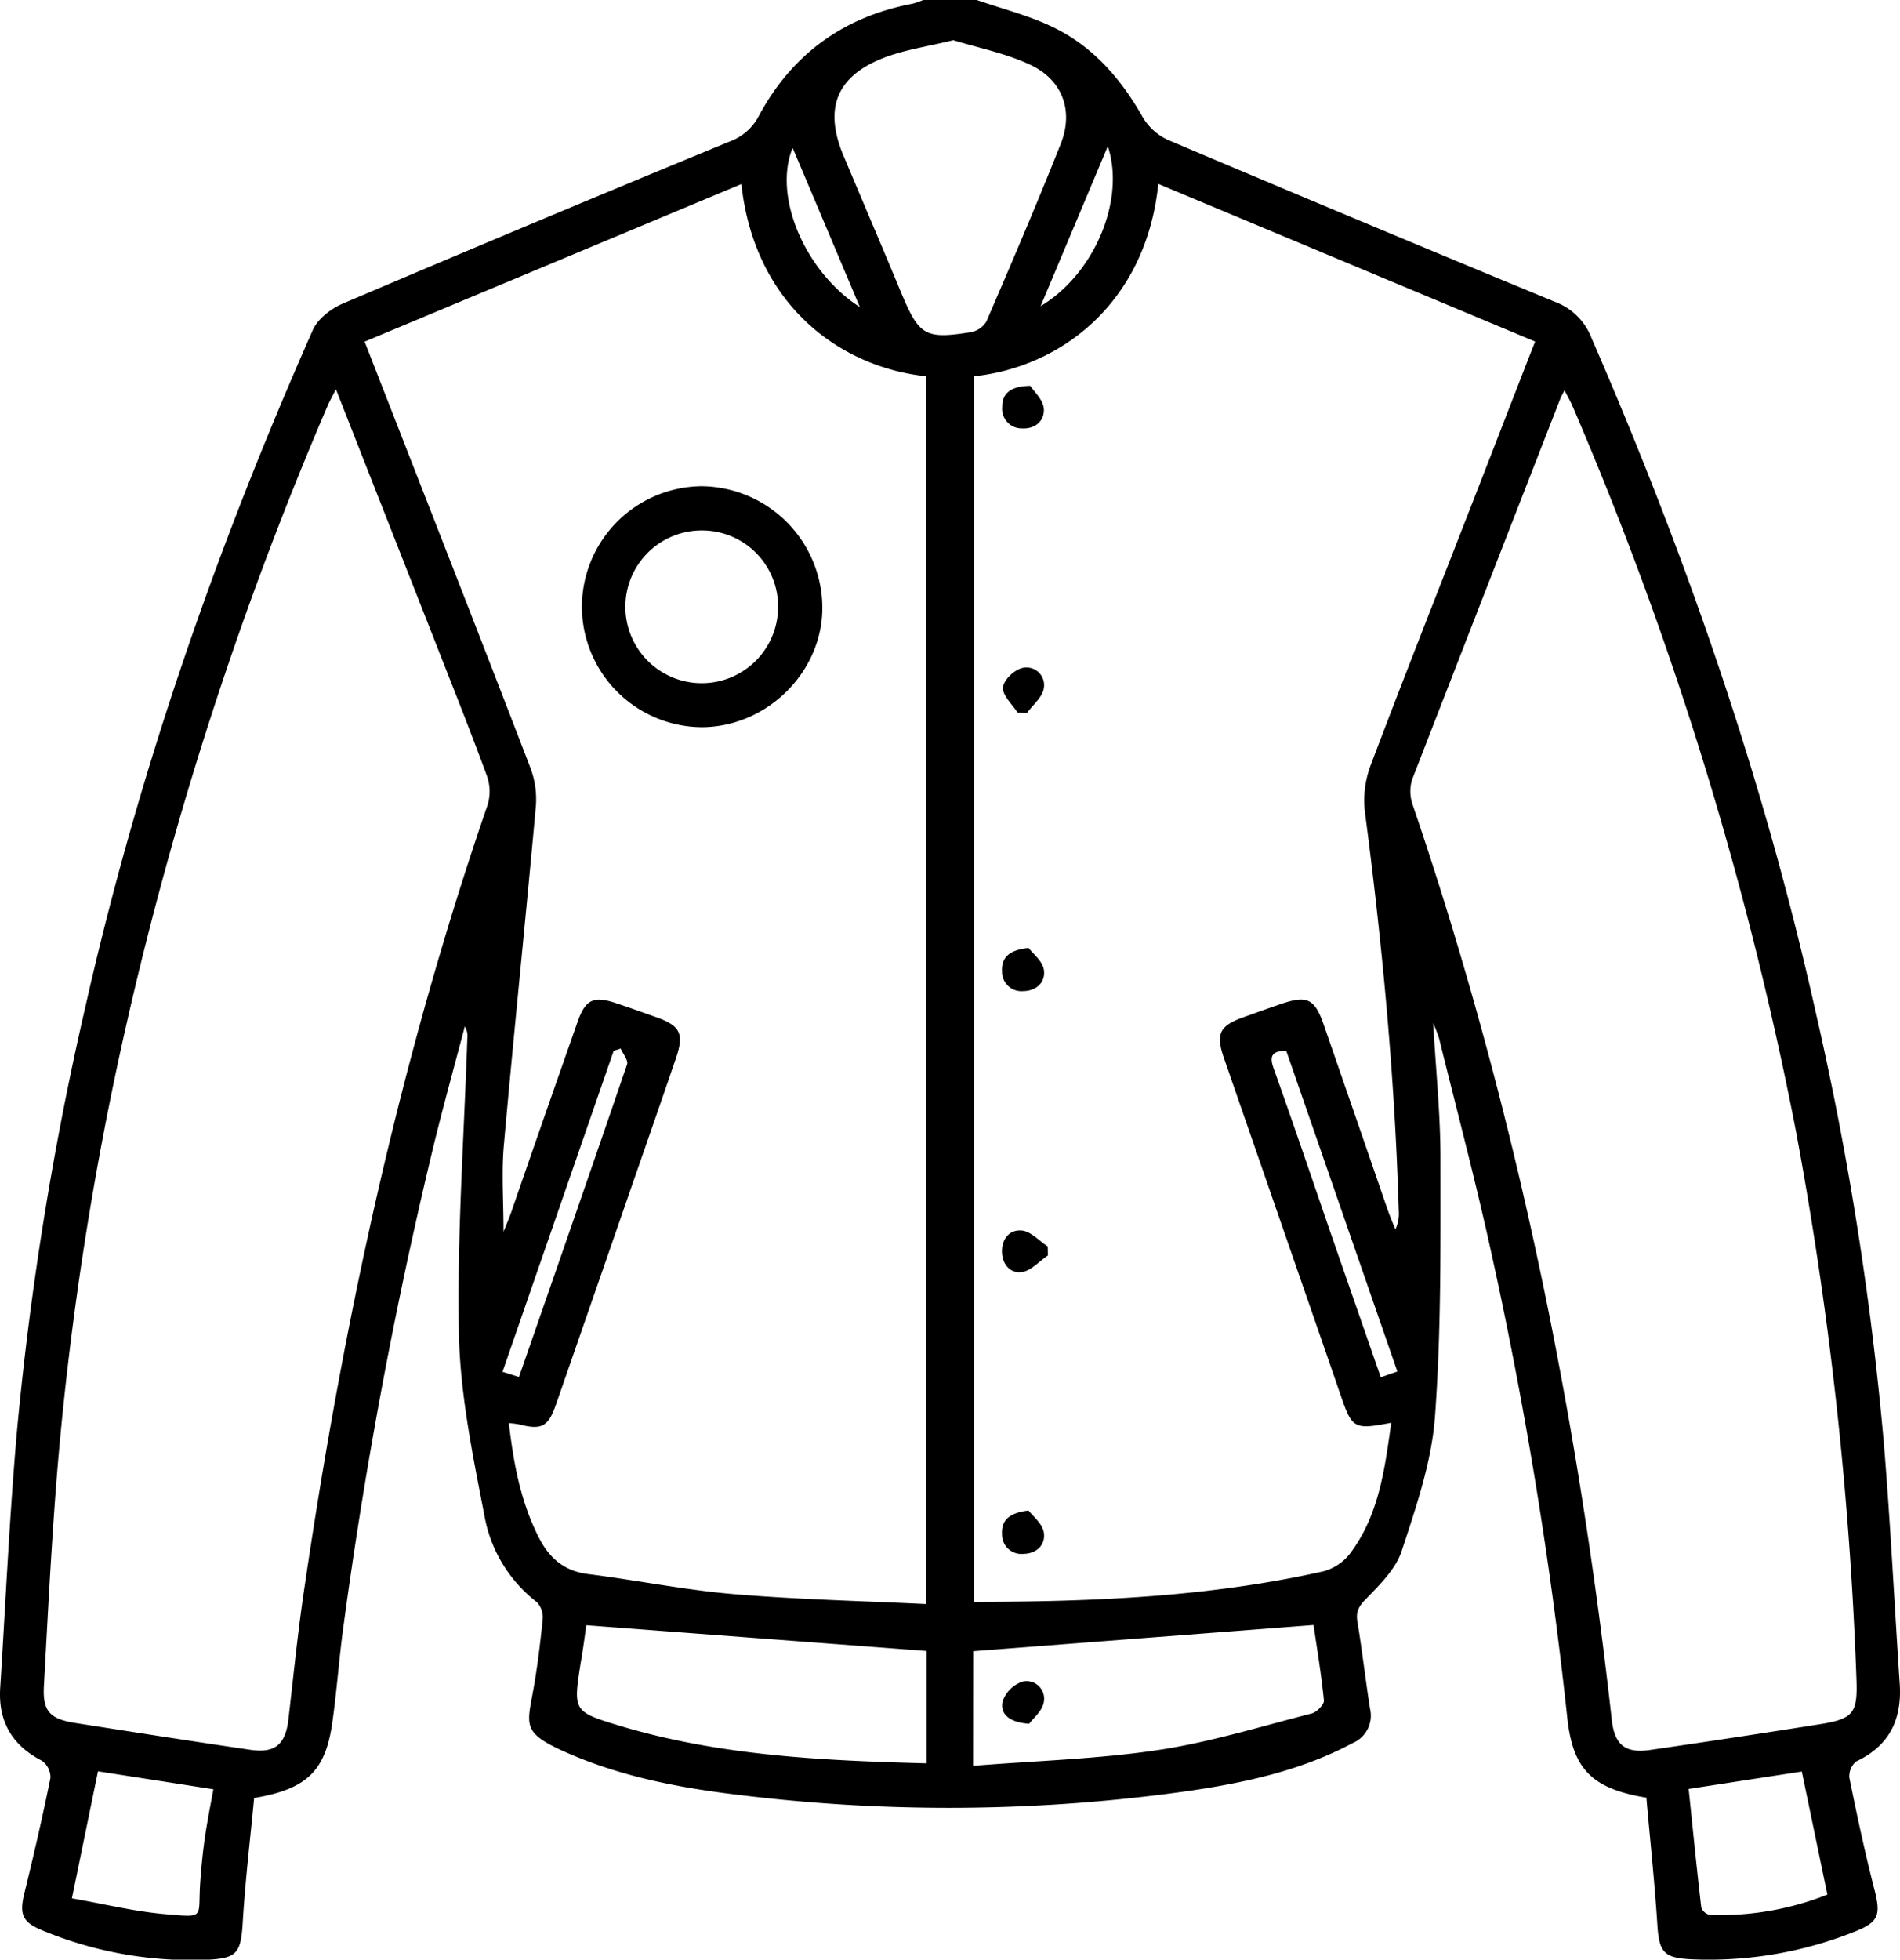 <svg xmlns="http://www.w3.org/2000/svg" viewBox="0 0 346.11 356.84"><g id="katman_2" data-name="katman 2"><g id="katman_1-2" data-name="katman 1"><path d="M177.93,0c4.68,1.63,9.56,2.83,14,5,7.19,3.5,12.27,9.34,16.21,16.3a10.39,10.39,0,0,0,4.62,4.18Q248,40.41,283.35,55a11.36,11.36,0,0,1,6.57,6.56c17.24,39.66,31.36,80.36,40.8,122.6a577.47,577.47,0,0,1,12.42,78.33c1.22,14.69,1.94,29.42,2.92,44.13.43,6.47-1.87,11.27-7.93,14.13a3.48,3.48,0,0,0-1.24,3c1.38,6.81,2.83,13.61,4.56,20.33,1.2,4.68.78,5.94-3.69,7.7a71.52,71.52,0,0,1-29.64,5c-5.05-.23-5.89-1.32-6.21-6.26-.5-7.82-1.34-15.62-2-23.17-9.95-1.65-13.42-5.19-14.42-14.65a774.37,774.37,0,0,0-14.18-86.16c-2.79-12.56-6.09-25-9.18-37.51a27.49,27.49,0,0,0-1.06-2.72c.5,8.67,1.33,16.66,1.33,24.65,0,15.66.15,31.37-1,47-.61,8.28-3.45,16.5-6.07,24.48-1.09,3.31-4,6.15-6.55,8.77-1.3,1.34-1.81,2.29-1.51,4.1.87,5.26,1.47,10.57,2.3,15.85a5.42,5.42,0,0,1-3.17,6.25c-9.36,5-19.57,7.21-29.91,8.72a312,312,0,0,1-81.29.79c-10.84-1.26-21.58-3.25-31.69-7.65-8.15-3.54-7.6-4.84-6.49-10.85.83-4.45,1.37-8.95,1.83-13.45a4.11,4.11,0,0,0-1-3.18,25.57,25.57,0,0,1-9.66-16.09c-2.12-10.9-4.39-22-4.6-33-.34-17.85.94-35.73,1.54-53.6a3.39,3.39,0,0,0-.46-2.19c-1.84,7-3.78,14-5.51,21a865.87,865.87,0,0,0-16.59,88.2c-.8,5.75-1.19,11.55-2,17.3-1.21,9-4.59,12.37-14.28,14-.69,7.32-1.6,14.88-2.06,22.47-.35,5.86-1,6.78-6.92,7A70.7,70.7,0,0,1,7.7,351.51c-3.63-1.49-4.2-2.93-3.26-6.76,1.72-7,3.33-14,4.75-21a3.72,3.72,0,0,0-1.55-3.12c-5.48-2.83-8-7.23-7.6-13.31,1-15.76,1.7-31.54,3.1-47.26a583.05,583.05,0,0,1,12.38-76.58C25.11,140.92,39.38,99.9,57,60.05c.9-2,3.31-3.86,5.45-4.77q35.22-15,70.59-29.56a9.68,9.68,0,0,0,5.21-4.65c6.05-11.21,15.4-18,28-20.4A13.79,13.79,0,0,0,168.17,0Zm-.52,68.52V291.69c21.59,0,42.79-.88,63.64-5.55a9.14,9.14,0,0,0,4.81-3.16c5.32-7,6.38-15.37,7.57-23.9-6.77,1.29-7.11,1.1-9.21-5-.61-1.75-1.2-3.51-1.81-5.26q-9.74-28.11-19.47-56.2c-1.51-4.36-.76-5.83,3.53-7.37,2.3-.82,4.59-1.65,6.89-2.43,4.73-1.62,6.13-1,7.8,3.85q5.75,16.59,11.47,33.2c.47,1.35,1,2.67,1.57,4a7.09,7.09,0,0,0,.6-3.49c-.72-24.28-3-48.42-6.16-72.5a18.17,18.17,0,0,1,1-8.42c6.53-17.24,13.32-34.38,20-51.56,3.31-8.49,6.59-17,10-25.71L211,33.49C208.79,55,193.44,66.83,177.41,68.52Zm-8.7,223.58V68.52c-15.9-1.69-31.29-13.21-33.66-35L66.42,62.21C76.62,88.35,86.69,114,96.61,139.79a16.22,16.22,0,0,1,1,7.07c-1.86,20.58-4,41.12-5.83,61.7-.44,5-.06,10.11-.06,15.74.57-1.44,1-2.43,1.37-3.45,4-11.61,8.06-23.22,12.14-34.82,1.41-4,2.88-4.71,6.85-3.4,2.53.83,5,1.73,7.55,2.63,4.3,1.54,5,3,3.53,7.37-2.85,8.34-5.76,16.66-8.65,25q-6.6,19.06-13.23,38.12c-1.43,4.09-2.61,4.68-6.75,3.62a14.8,14.8,0,0,0-1.83-.22c.87,7.51,2.2,14.54,5.55,21,1.85,3.58,4.55,5.94,8.84,6.48,8.85,1.11,17.64,2.9,26.52,3.65C145.16,291.26,156.77,291.52,168.71,292.1ZM61.19,70.88c-.66,1.31-1.17,2.2-1.57,3.14A650.48,650.48,0,0,0,23.15,186,590.59,590.59,0,0,0,10.8,263.59C9.51,278,8.8,292.55,8,307c-.26,4.57,1.07,6,5.6,6.73,10.66,1.67,21.32,3.34,32,4.9,4.54.67,6.41-1,6.94-5.54.95-8.18,1.76-16.39,3-24.54,7.11-48.28,17.38-95.83,33.29-142a8.45,8.45,0,0,0-.13-5.26c-3.12-8.49-6.48-16.88-9.78-25.31ZM285,71.07c-.35.69-.59,1.08-.76,1.51q-13.53,34.67-27,69.36a7.29,7.29,0,0,0,.1,4.61c18.44,54.15,29.94,109.8,36.26,166.58.51,4.57,2.4,6.19,7,5.53q15.33-2.22,30.62-4.64c6.45-1,7.2-2,6.95-8.4a675.33,675.33,0,0,0-11-99.56A647.26,647.26,0,0,0,286.48,74C286.08,73.07,285.56,72.18,285,71.07ZM173.65,7.32c-4.72,1.17-8.9,1.74-12.73,3.24-8.62,3.37-10.86,9.27-7.25,17.83,3.5,8.33,7.05,16.63,10.53,25,3.22,7.71,4.33,8.42,12.63,7.1a4.21,4.21,0,0,0,2.85-1.94c4.63-10.74,9.24-21.49,13.55-32.36,2.43-6.13.23-11.81-5.81-14.51C183,9.65,178,8.66,173.65,7.32ZM168.8,321.1V300.64l-62-4.69c-.24,1.71-.56,4.23-1,6.73-1.42,9-1.44,9,7.4,11.67C131.26,319.72,149.77,320.59,168.8,321.1Zm8.46.45c11.55-.93,22.71-1.23,33.67-2.87,9.45-1.41,18.68-4.28,28-6.66.93-.24,2.31-1.63,2.24-2.37-.49-4.91-1.32-9.79-1.89-13.74l-62,4.77Zm-159.41,1L13.1,345.68c5.74,1,11.35,2.39,17,2.88,7.43.63,5.92.74,6.37-5.73.19-2.65.44-5.31.81-7.94.42-2.94,1-5.86,1.59-9.07Zm289.76,3.21c.77,7.4,1.47,14.5,2.3,21.59a2.15,2.15,0,0,0,1.58,1.35A53.12,53.12,0,0,0,332.88,345c-1.59-7.64-3.1-14.93-4.66-22.41ZM113.07,190.94l-1.28.41c-6.72,19.41-13.45,38.82-20.25,58.45l3,.94c6.64-19.08,13.22-38,19.68-56.88C114.5,193.11,113.49,191.92,113.07,190.94Zm141.48,58.81-20.24-58.39c-2.7,0-3.09,1-2.29,3.23,3.43,9.59,6.7,19.23,10,28.85,3.14,9.05,6.29,18.09,9.5,27.35ZM156.64,55.93c-4.26-10.09-8.17-19.38-12.25-29C140.79,35.68,146.53,49.38,156.64,55.93Zm45.16-29.3L189.56,55.75C199.31,49.92,205.06,36.45,201.8,26.63Z"/><path d="M187.37,172.62c.74,1,2.51,2.33,2.78,3.93.37,2.26-1.3,3.91-3.78,3.93a3.54,3.54,0,0,1-3.84-3.61C182.4,174.48,183.69,173,187.37,172.62Z"/><path d="M190.89,228.61c-1.52,1-2.92,2.67-4.58,3-2.16.41-3.68-1.25-3.79-3.53-.11-2.44,1.38-4.27,3.69-4,1.64.19,3.1,1.88,4.65,2.9Z"/><path d="M187.36,275.06c.77,1,2.54,2.39,2.79,4,.35,2.25-1.3,3.89-3.8,3.9a3.53,3.53,0,0,1-3.82-3.63C182.4,276.91,183.75,275.48,187.36,275.06Z"/><path d="M187.68,70.26c.64,1,2.31,2.48,2.46,4.09.2,2.27-1.56,3.81-4,3.66a3.56,3.56,0,0,1-3.58-3.88C182.55,71.74,183.94,70.32,187.68,70.26Z"/><path d="M185.39,129.79c-1-1.54-2.8-3.15-2.68-4.6s2.16-3.29,3.63-3.58a3.21,3.21,0,0,1,3.8,3.75c-.25,1.61-2,3-3.07,4.48Z"/><path d="M106,110.48a22,22,0,0,1,21.94-21.94,22.22,22.22,0,0,1,21.86,21.78c.2,11.84-9.9,22-21.87,22.1A22,22,0,0,1,106,110.48Zm35.74.11a13.85,13.85,0,0,0-13.79-14,13.91,13.91,0,1,0,13.79,14Z"/><path d="M187.47,313.89c-3.71-.25-5.34-1.85-4.83-4.08a5.77,5.77,0,0,1,3.68-3.61,3.2,3.2,0,0,1,3.83,3.72C189.92,311.52,188.18,312.92,187.47,313.89Z"/></g></g></svg>